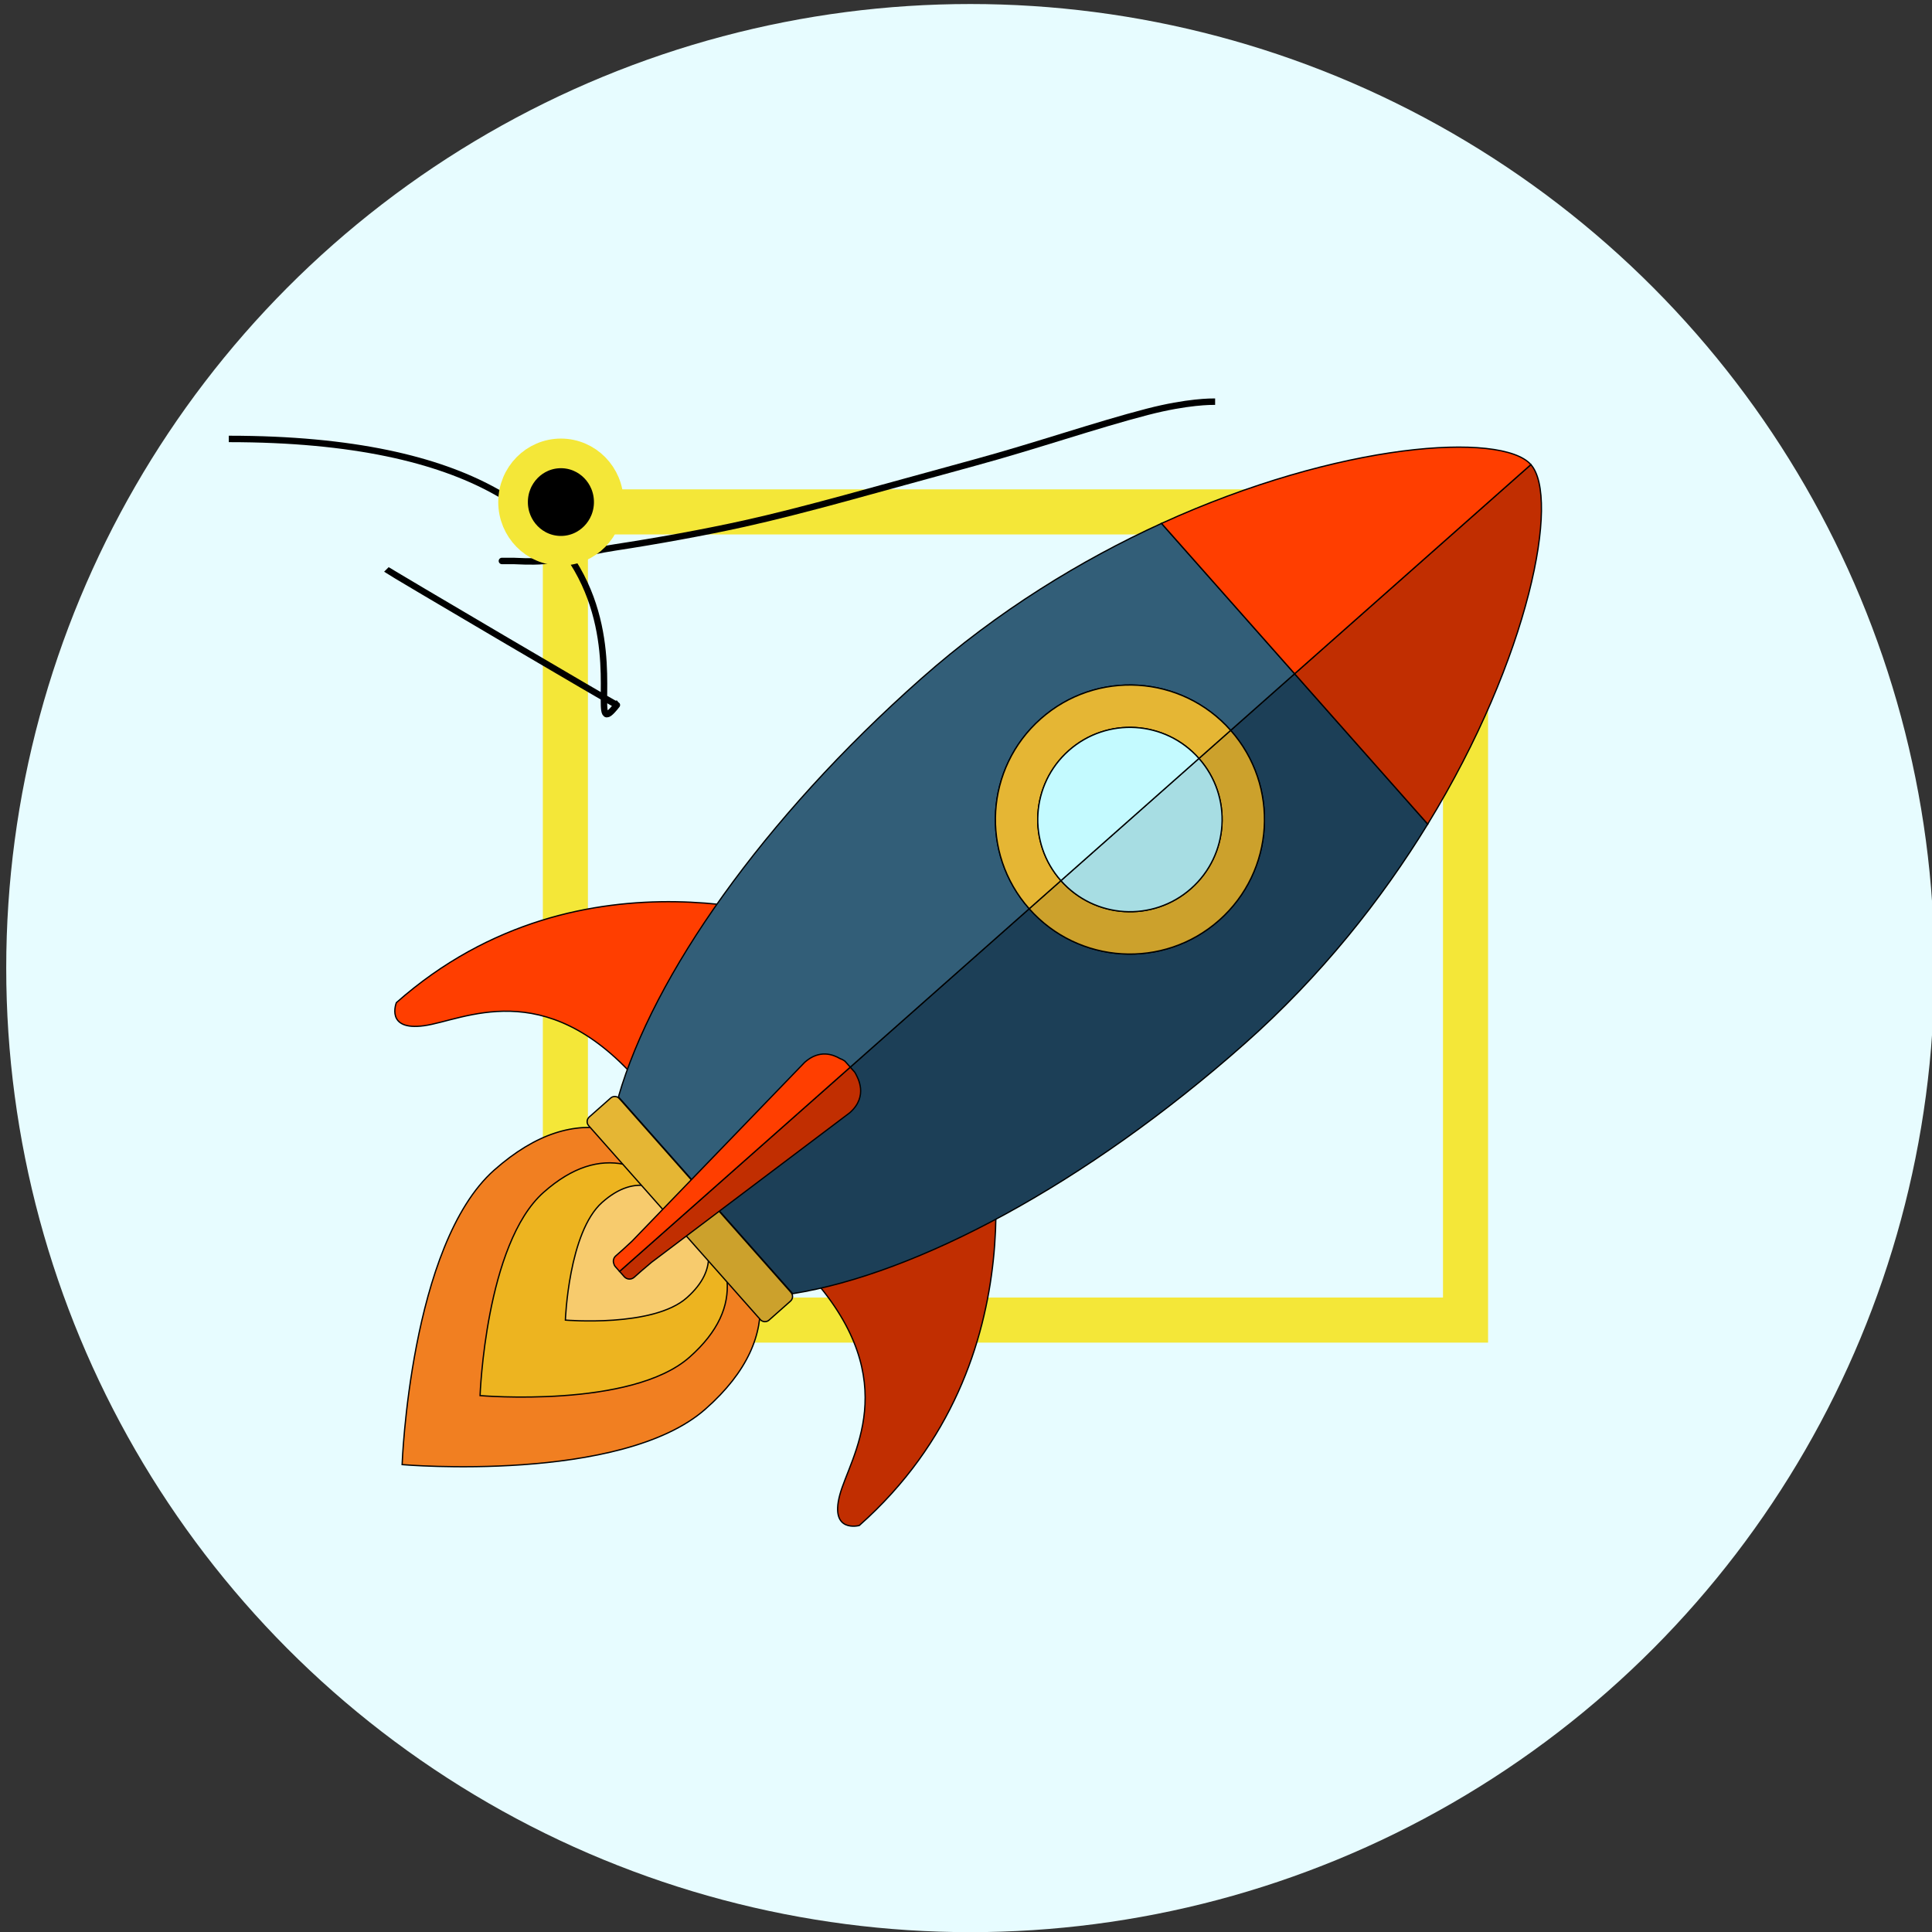 <?xml version="1.0" encoding="UTF-8" standalone="no"?>
<svg
   width="1500"
   height="1500"
   version="1.1"
   id="svg1"
   sodipodi:docname="RA-icon.svg"
   inkscape:export-filename="icon.png"
   inkscape:export-xdpi="32.833668"
   inkscape:export-ydpi="32.833668"
   inkscape:version="1.3 (0e150ed, 2023-07-21)"
   xmlns:inkscape="http://www.inkscape.org/namespaces/inkscape"
   xmlns:sodipodi="http://sodipodi.sourceforge.net/DTD/sodipodi-0.dtd"
   xmlns="http://www.w3.org/2000/svg"
   xmlns:svg="http://www.w3.org/2000/svg">
  <rect width="100%" height="100%" fill="#333333" stroke="none"/>
  <sodipodi:namedview
     id="namedview1"
     pagecolor="#ffffff"
     bordercolor="#999999"
     borderopacity="1"
     inkscape:showpageshadow="2"
     inkscape:pageopacity="0"
     inkscape:pagecheckerboard="0"
     inkscape:deskcolor="#d1d1d1"
     inkscape:zoom="0.2767671"
     inkscape:cx="657.59261"
     inkscape:cy="261.9531"
     inkscape:window-width="1416"
     inkscape:window-height="896"
     inkscape:window-x="0"
     inkscape:window-y="32"
     inkscape:window-maximized="0"
     inkscape:current-layer="Layer_1" />
  <defs
     id="defs1" />
  <g
     id="Layer_1">
    <title
       id="title1">Layer 1</title>
    <circle
       style="display:inline;fill:#e7fcff;fill-opacity:1;stroke:none;stroke-width:1.103;stroke-dasharray:none;stroke-opacity:1"
       id="path2"
       cx="753.336"
       cy="751.622"
       r="748.5" />
    <rect
       style="fill:none;fill-opacity:1;stroke:#f4e738;stroke-width:35;stroke-dasharray:none;stroke-opacity:1"
       id="rect5"
       width="698.879"
       height="627.467"
       x="438.961"
       y="397.441"
       ry="132.039"
       rx="0" />
    <g
       id="svg_2"
       stroke="null" />
    <g
       id="svg_5"
       stroke="null">
      <path
         transform="rotate(48.481,430.704,1032.21)"
         id="svg_6"
         fill="#f17f21"
         d="m 554.526,985.352 c 0,87.408 -123.819,205.124 -123.819,205.124 0,0 -123.825,-117.716 -123.825,-205.124 0,-87.404 55.439,-111.403 123.825,-111.403 68.381,0 123.819,24.001 123.819,111.403 z"
         stroke="null" />
      <path
         transform="rotate(48.481,454.518,1011.13)"
         id="svg_7"
         fill="#edb420"
         d="m 539.978,978.794 c 0,60.325 -85.462,141.57 -85.462,141.57 0,0 -85.459,-81.245 -85.459,-141.57 0,-60.331 38.263,-76.895 85.459,-76.895 47.2,0.002 85.462,16.564 85.462,76.895 z"
         stroke="null" />
      <path
         transform="rotate(48.481,486.335,982.968)"
         id="svg_8"
         fill="#f7cb6d"
         d="m 535.837,964.236 c 0,34.939 -49.503,82.003 -49.503,82.003 0,0 -49.5,-47.064 -49.5,-82.003 0,-34.947 22.16,-44.54 49.5,-44.54 27.337,0 49.503,9.593 49.503,44.54 z"
         stroke="null" />
      <g
         id="svg_9"
         stroke="null">
        <g
           id="svg_10"
           stroke="null">
          <path
             transform="rotate(48.481,467.251,751.087)"
             id="svg_11"
             fill="#ff3e00"
             d="m 552.504,605.197 c 0,0 -170.504,89.508 -170.504,283.455 0,0 10.66,21.316 27.71,-4.265 17.048,-25.575 31.969,-95.904 140.662,-95.904 z"
             stroke="null" />
          <path
             transform="rotate(48.481,713.625,1029.38)"
             id="svg_12"
             fill="#c12e01"
             d="m 628.373,883.488 c 0,0 170.503,89.508 170.503,283.455 0,0 -10.659,21.316 -27.707,-4.265 -17.054,-25.575 -31.967,-95.904 -140.663,-95.904 l -2.133,-183.286 z"
             stroke="null" />
        </g>
        <g
           id="svg_13"
           stroke="null">
          <path
             transform="rotate(48.481,839.198,796.419)"
             id="svg_14"
             fill="#1c3f57"
             d="m 933.85,710.518 c 0,-79.406 -13.413,-154.162 -33.394,-219.527 H 744.546 v 66.337 c 57.679,0 104.441,46.761 104.441,104.437 0,57.676 -46.764,104.438 -104.441,104.438 v 335.644 h 102.033 c 52.486,-82.57 87.271,-226.983 87.271,-391.329 z"
             stroke="null" />
          <path
             transform="rotate(48.481,713.715,654.68)"
             id="svg_15"
             fill="#325e78"
             d="m 703.929,520.026 c 0,-57.676 46.76,-104.437 104.437,-104.437 V 349.251 H 652.46 c -19.98,65.366 -33.396,140.121 -33.396,219.527 0,164.346 34.785,308.759 87.272,391.329 H 808.367 V 624.464 c -57.678,0 -104.438,-46.761 -104.438,-104.438 z"
             stroke="null" />
          <path
             transform="rotate(48.481,500.706,899.318)"
             id="svg_16"
             fill="#e5b634"
             d="m 452.81,883.414 c -2.64,0 -4.78,2.137 -4.78,4.776 v 22.269 c 0,2.634 2.139,4.765 4.78,4.765 H 553.381 V 883.413 H 452.81 Z"
             stroke="null" />
          <path
             transform="rotate(48.481,570.509,978.166)"
             id="svg_17"
             fill="#cca12c"
             d="M 618.366,962.26 H 517.881 v 31.811 h 100.485 c 2.634,0 4.771,-2.131 4.771,-4.765 v -22.269 c 0,-2.639 -2.137,-4.777 -4.771,-4.777 z"
             stroke="null" />
          <path
             transform="rotate(48.481,911.89,675.39)"
             id="svg_18"
             fill="#cca12c"
             d="m 931.23,675.389 c 0,39.521 -32.038,71.56 -71.561,71.56 v 32.878 c 57.68,0 104.441,-46.761 104.441,-104.438 0,-57.677 -46.764,-104.437 -104.441,-104.437 v 32.884 c 39.524,0 71.561,32.032 71.561,71.553 z"
             stroke="null" />
          <path
             transform="rotate(48.481,842.662,597.193)"
             id="svg_19"
             fill="#e5b634"
             d="m 790.444,597.193 c 0,57.676 46.76,104.438 104.437,104.438 v -32.878 c -39.515,0 -71.557,-32.039 -71.557,-71.56 0,-39.522 32.041,-71.555 71.557,-71.555 v -32.883 c -57.677,0 -104.437,46.761 -104.437,104.437 z"
             stroke="null" />
          <path
             transform="rotate(48.481,900.99,663.082)"
             id="svg_20"
             fill="#a7dde3"
             d="m 936.771,663.079 c 0,-39.52 -32.038,-71.553 -71.561,-71.553 v 143.113 c 39.524,0 71.561,-32.039 71.561,-71.56 z"
             stroke="null" />
          <path
             transform="rotate(48.481,853.556,609.504)"
             id="svg_21"
             fill="#c4faff"
             d="m 817.777,609.5 c 0,39.521 32.041,71.56 71.558,71.56 v -143.113 c -39.516,0 -71.558,32.032 -71.558,71.553 z"
             stroke="null" />
        </g>
      </g>
      <g
         id="svg_22"
         stroke="null">
        <path
           transform="rotate(48.481,1148.53,500.264)"
           id="svg_23"
           fill="#c12e01"
           d="m 1070.572,377.773 v 244.982 h 155.91 c -44.581,-145.83 -121.857,-244.982 -155.91,-244.982 z"
           stroke="null" />
        <path
           transform="rotate(48.481,1045.18,383.529)"
           id="svg_24"
           fill="#ff3e00"
           d="m 1123.135,261.038 c -34.047,0 -111.326,99.152 -155.906,244.982 h 155.906 z"
           stroke="null" />
        <path
           transform="rotate(48.481,579.275,917.646)"
           id="svg_25"
           fill="#c12e01"
           d="m 572.719,798.295 c -0.521,-0.167 -1.075,-0.26 -1.645,-0.26 h -0.145 -4.781 v 239.221 h 5.377 0.143 c 3.003,0 5.436,-2.433 5.436,-5.435 v -7.262 l 0.209,-10.495 15.09,-192.366 c 0.003,-19.499 -16.365,-22.566 -19.684,-23.404 z"
           stroke="null" />
        <path
           transform="rotate(48.481,561.872,897.989)"
           id="svg_26"
           fill="#ff3e00"
           d="m 569.625,778.378 h -0.144 c -0.571,0 -1.124,0.092 -1.638,0.26 -0.958,0.239 -2.026,0.657 -3.067,1.271 -5.95,1.93 -16.03,7.106 -16.03,22.417 l 15.106,192.548 0.192,9.744 v 7.262 c 0,2.284 1.412,4.233 3.401,5.035 0.777,0.438 1.678,0.684 2.634,0.684 h 0.139 4.78 V 778.378 h -5.374 v 0 z"
           stroke="null" />
      </g>
    </g>
    <path
       transform="matrix(0.005,0,0,0.005,297.191,271.007)"
       id="svg_33"
       d="M 1,116.978 150,8.572 299,116.978 242.087,292.382 H 57.913 Z"
       opacity="0"
       stroke-width="5"
       stroke="null"
       fill="url(#svg_32)" />
    <path
       transform="matrix(0.005,0,0,0.005,1140.322,1087.954)"
       id="svg_34"
       d="M 1,116.978 150,8.572 299,116.978 242.087,292.382 H 57.913 Z"
       opacity="0"
       stroke-width="5"
       stroke="null"
       fill="url(#svg_32)" />
    <path
       transform="matrix(0.005,0,0,0.005,328.612,386.217)"
       id="svg_35"
       d="M 1,116.978 150,8.572 299,116.978 242.087,292.382 H 57.913 Z"
       opacity="0"
       stroke-width="5"
       stroke="null"
       fill="url(#svg_32)" />
    <path
       id="svg_40"
       d="m 177.632,340.789 c 388.708,0 259.621,259.621 301.316,206.579 C 480.263,548.684 301.316,443.421 300,442.105"
       opacity="0"
       stroke-width="5"
       stroke="null"
       fill="none" />
    <path
       d="m 943.421,311.842 c -2.632,0 -21.115,-0.246 -52.632,7.895 -39.555,10.218 -86.775,26.561 -134.211,39.474 -78.837,21.461 -130.949,36.733 -178.947,47.368 -31.257,6.926 -68.672,13.657 -100,18.421 -23.986,3.647 -39.31,9.206 -55.263,10.526 -10.49,0.868 -21.053,0 -23.684,0 -5.263,0 -7.895,0 -7.895,0 -2.632,0 0,0 0,0 v 0"
       id="svg_39"
       stroke-width="5"
       stroke="null"
       fill="none" />
    <ellipse
       style="fill:#000000;fill-opacity:1;stroke:#f4e738;stroke-width:23;stroke-dasharray:none;stroke-opacity:1"
       id="path5"
       cx="435.489"
       cy="389.807"
       rx="37.15"
       ry="37.794" />
  </g>
</svg>
